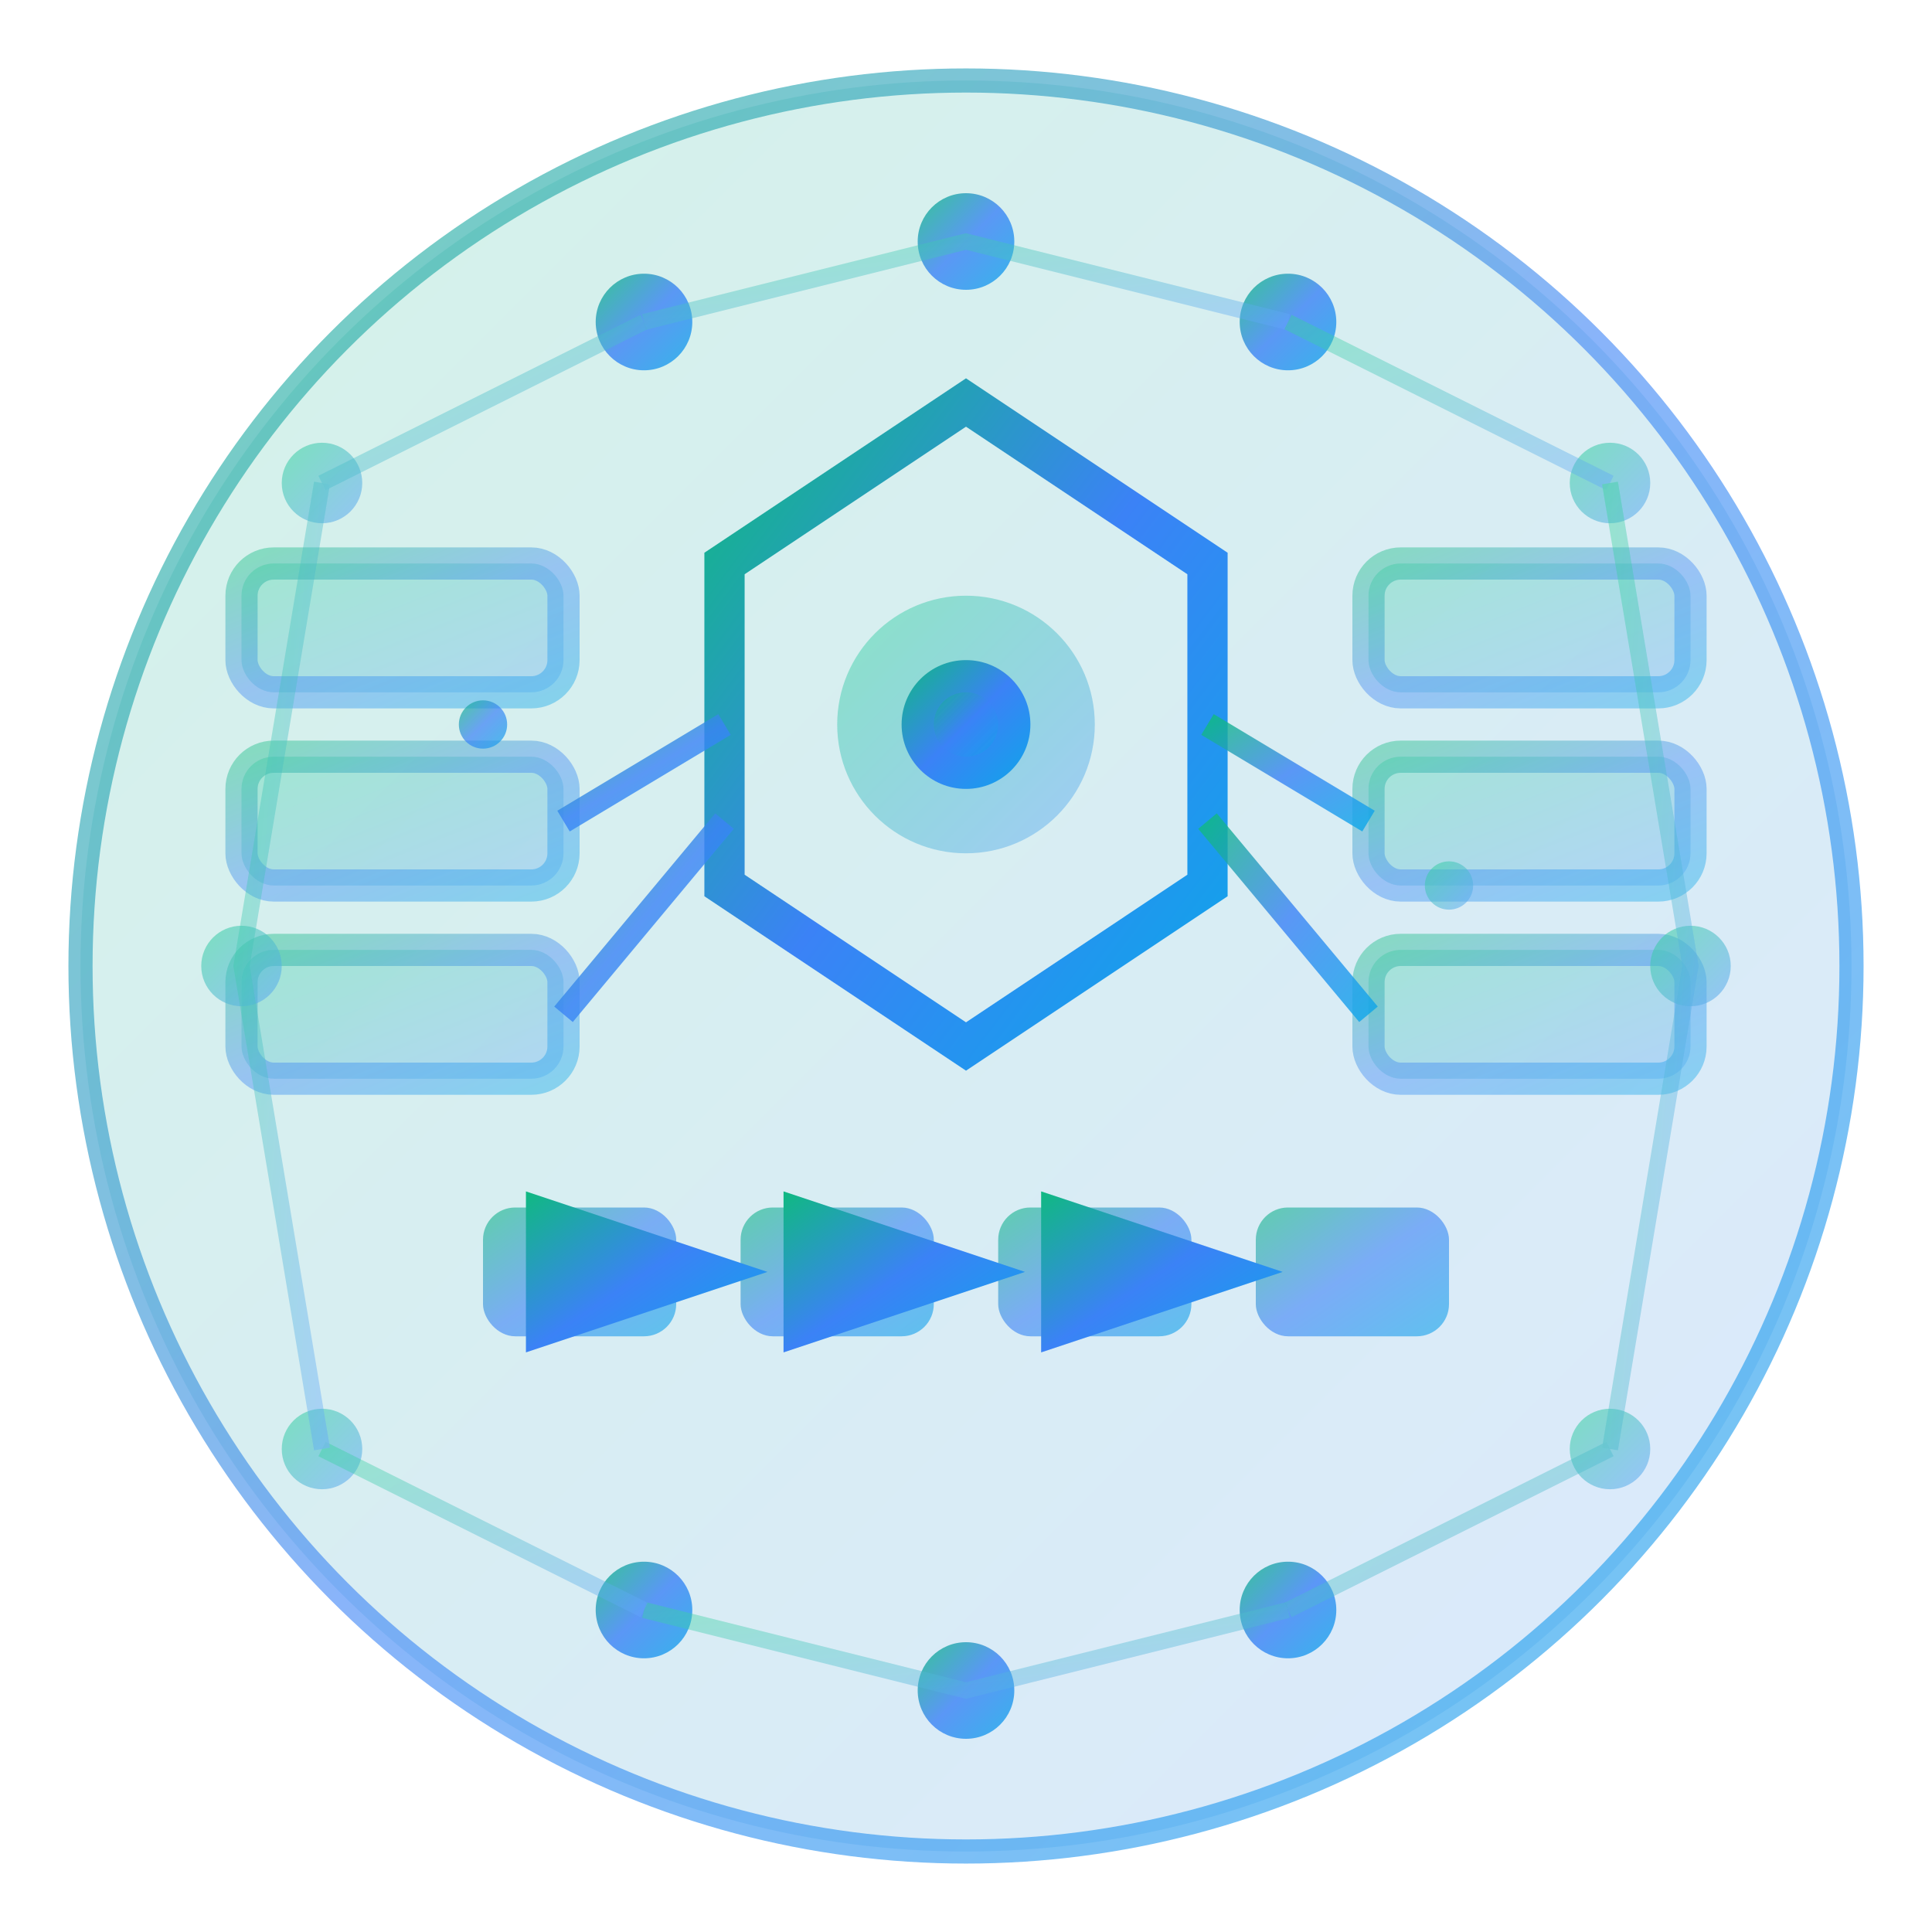 <svg width="120" height="120" viewBox="0 0 120 120" fill="none" xmlns="http://www.w3.org/2000/svg">
  <defs>
    <!-- Gradient definitions -->
    <linearGradient id="primaryGradient" x1="0%" y1="0%" x2="100%" y2="100%">
      <stop offset="0%" style="stop-color:#10b981;stop-opacity:1" />
      <stop offset="50%" style="stop-color:#3b82f6;stop-opacity:1" />
      <stop offset="100%" style="stop-color:#0ea5e9;stop-opacity:1" />
    </linearGradient>
    
    <linearGradient id="secondaryGradient" x1="0%" y1="0%" x2="100%" y2="100%">
      <stop offset="0%" style="stop-color:#34d399;stop-opacity:0.8" />
      <stop offset="100%" style="stop-color:#60a5fa;stop-opacity:0.8" />
    </linearGradient>
    
    <linearGradient id="accentGradient" x1="0%" y1="0%" x2="100%" y2="100%">
      <stop offset="0%" style="stop-color:#10b981;stop-opacity:0.3" />
      <stop offset="100%" style="stop-color:#3b82f6;stop-opacity:0.3" />
    </linearGradient>
    
    <!-- Glow effect -->
    <filter id="glow" x="-50%" y="-50%" width="200%" height="200%">
      <feGaussianBlur stdDeviation="2" result="coloredBlur"/>
      <feMerge> 
        <feMergeNode in="coloredBlur"/>
        <feMergeNode in="SourceGraphic"/>
      </feMerge>
    </filter>
    
    <!-- Shadow effect -->
    <filter id="shadow" x="-20%" y="-20%" width="140%" height="140%">
      <feDropShadow dx="0" dy="2" stdDeviation="4" flood-color="#10b981" flood-opacity="0.4"/>
    </filter>
  </defs>
  
  <!-- Background circle -->
  <circle cx="60" cy="60" r="55" fill="url(#accentGradient)" stroke="url(#primaryGradient)" stroke-width="1.5" opacity="0.6"/>
  
  <!-- Main architectural structure -->
  <g filter="url(#shadow)">
    <!-- Central AI processing unit -->
    <g filter="url(#glow)">
      <!-- Core hexagon (representing AI brain/processor) -->
      <polygon points="60,25 75,35 75,55 60,65 45,55 45,35" 
               fill="none" 
               stroke="url(#primaryGradient)" 
               stroke-width="2.5"/>
      
      <!-- Inner core -->
      <circle cx="60" cy="45" r="8" fill="url(#secondaryGradient)" opacity="0.6"/>
      <circle cx="60" cy="45" r="4" fill="url(#primaryGradient)"/>
    </g>
    
    <!-- Data flow architecture -->
    <g stroke="url(#primaryGradient)" stroke-width="2" fill="none">
      <!-- Input layer (left side) -->
      <rect x="15" y="35" width="20" height="8" rx="2" fill="url(#secondaryGradient)" opacity="0.4"/>
      <rect x="15" y="47" width="20" height="8" rx="2" fill="url(#secondaryGradient)" opacity="0.4"/>
      <rect x="15" y="59" width="20" height="8" rx="2" fill="url(#secondaryGradient)" opacity="0.4"/>
      
      <!-- Output layer (right side) -->
      <rect x="85" y="35" width="20" height="8" rx="2" fill="url(#secondaryGradient)" opacity="0.4"/>
      <rect x="85" y="47" width="20" height="8" rx="2" fill="url(#secondaryGradient)" opacity="0.4"/>
      <rect x="85" y="59" width="20" height="8" rx="2" fill="url(#secondaryGradient)" opacity="0.4"/>
      
      <!-- Connection lines (data flow) -->
      <path d="M35 39 L45 39" stroke="url(#primaryGradient)" stroke-width="1.5" opacity="0.8"/>
      <path d="M35 51 L45 45" stroke="url(#primaryGradient)" stroke-width="1.5" opacity="0.8"/>
      <path d="M35 63 L45 51" stroke="url(#primaryGradient)" stroke-width="1.5" opacity="0.8"/>
      
      <path d="M75 39 L85 39" stroke="url(#primaryGradient)" stroke-width="1.5" opacity="0.8"/>
      <path d="M75 45 L85 51" stroke="url(#primaryGradient)" stroke-width="1.5" opacity="0.8"/>
      <path d="M75 51 L85 63" stroke="url(#primaryGradient)" stroke-width="1.5" opacity="0.8"/>
    </g>
    
    <!-- IoT network nodes -->
    <g>
      <!-- Top nodes -->
      <circle cx="40" cy="20" r="3" fill="url(#primaryGradient)" opacity="0.8"/>
      <circle cx="60" cy="15" r="3" fill="url(#primaryGradient)" opacity="0.8"/>
      <circle cx="80" cy="20" r="3" fill="url(#primaryGradient)" opacity="0.8"/>
      
      <!-- Bottom nodes -->
      <circle cx="40" cy="100" r="3" fill="url(#primaryGradient)" opacity="0.8"/>
      <circle cx="60" cy="105" r="3" fill="url(#primaryGradient)" opacity="0.8"/>
      <circle cx="80" cy="100" r="3" fill="url(#primaryGradient)" opacity="0.8"/>
      
      <!-- Side nodes -->
      <circle cx="20" cy="30" r="2.5" fill="url(#secondaryGradient)" opacity="0.7"/>
      <circle cx="15" cy="60" r="2.5" fill="url(#secondaryGradient)" opacity="0.7"/>
      <circle cx="20" cy="90" r="2.5" fill="url(#secondaryGradient)" opacity="0.7"/>
      
      <circle cx="100" cy="30" r="2.5" fill="url(#secondaryGradient)" opacity="0.7"/>
      <circle cx="105" cy="60" r="2.5" fill="url(#secondaryGradient)" opacity="0.7"/>
      <circle cx="100" cy="90" r="2.5" fill="url(#secondaryGradient)" opacity="0.7"/>
    </g>
    
    <!-- Network connections -->
    <g stroke="url(#secondaryGradient)" stroke-width="1" opacity="0.5" fill="none">
      <!-- Top network -->
      <path d="M40 20 L60 15 L80 20"/>
      <path d="M60 15 L60 25"/>
      
      <!-- Bottom network -->
      <path d="M40 100 L60 105 L80 100"/>
      <path d="M60 105 L60 95"/>
      
      <!-- Side connections -->
      <path d="M20 30 L40 20"/>
      <path d="M20 90 L40 100"/>
      <path d="M100 30 L80 20"/>
      <path d="M100 90 L80 100"/>
      
      <!-- Vertical side connections -->
      <path d="M20 30 L15 60 L20 90"/>
      <path d="M100 30 L105 60 L100 90"/>
    </g>
    
    <!-- Bottom processing layer (automation/workflow) -->
    <g transform="translate(30, 75)">
      <!-- Workflow blocks -->
      <rect x="0" y="0" width="12" height="8" rx="2" fill="url(#primaryGradient)" opacity="0.6"/>
      <rect x="16" y="0" width="12" height="8" rx="2" fill="url(#primaryGradient)" opacity="0.6"/>
      <rect x="32" y="0" width="12" height="8" rx="2" fill="url(#primaryGradient)" opacity="0.6"/>
      <rect x="48" y="0" width="12" height="8" rx="2" fill="url(#primaryGradient)" opacity="0.6"/>
      
      <!-- Workflow arrows -->
      <path d="M12 4 L16 4" stroke="url(#primaryGradient)" stroke-width="1.5" marker-end="url(#arrow)"/>
      <path d="M28 4 L32 4" stroke="url(#primaryGradient)" stroke-width="1.5" marker-end="url(#arrow)"/>
      <path d="M44 4 L48 4" stroke="url(#primaryGradient)" stroke-width="1.5" marker-end="url(#arrow)"/>
    </g>
  </g>
  
  <!-- Animated data particles -->
  <g opacity="0.7">
    <!-- Flowing data points -->
    <circle cx="30" cy="45" r="1.5" fill="url(#primaryGradient)">
      <animate attributeName="cx" values="30;45;60;75;90" dur="3s" repeatCount="indefinite"/>
      <animate attributeName="opacity" values="0;1;1;1;0" dur="3s" repeatCount="indefinite"/>
    </circle>
    
    <circle cx="90" cy="55" r="1.5" fill="url(#secondaryGradient)">
      <animate attributeName="cx" values="90;75;60;45;30" dur="3.5s" repeatCount="indefinite"/>
      <animate attributeName="opacity" values="0;1;1;1;0" dur="3.5s" repeatCount="indefinite"/>
    </circle>
    
    <!-- Pulsing core -->
    <circle cx="60" cy="45" r="2" fill="url(#primaryGradient)" opacity="0.8">
      <animate attributeName="r" values="2;4;2" dur="2s" repeatCount="indefinite"/>
      <animate attributeName="opacity" values="0.8;0.4;0.8" dur="2s" repeatCount="indefinite"/>
    </circle>
  </g>
  
  <!-- Arrow marker definition -->
  <defs>
    <marker id="arrow" markerWidth="10" markerHeight="10" refX="8" refY="3" orient="auto" markerUnits="strokeWidth">
      <polygon points="0,0 0,6 9,3" fill="url(#primaryGradient)"/>
    </marker>
  </defs>
</svg> 